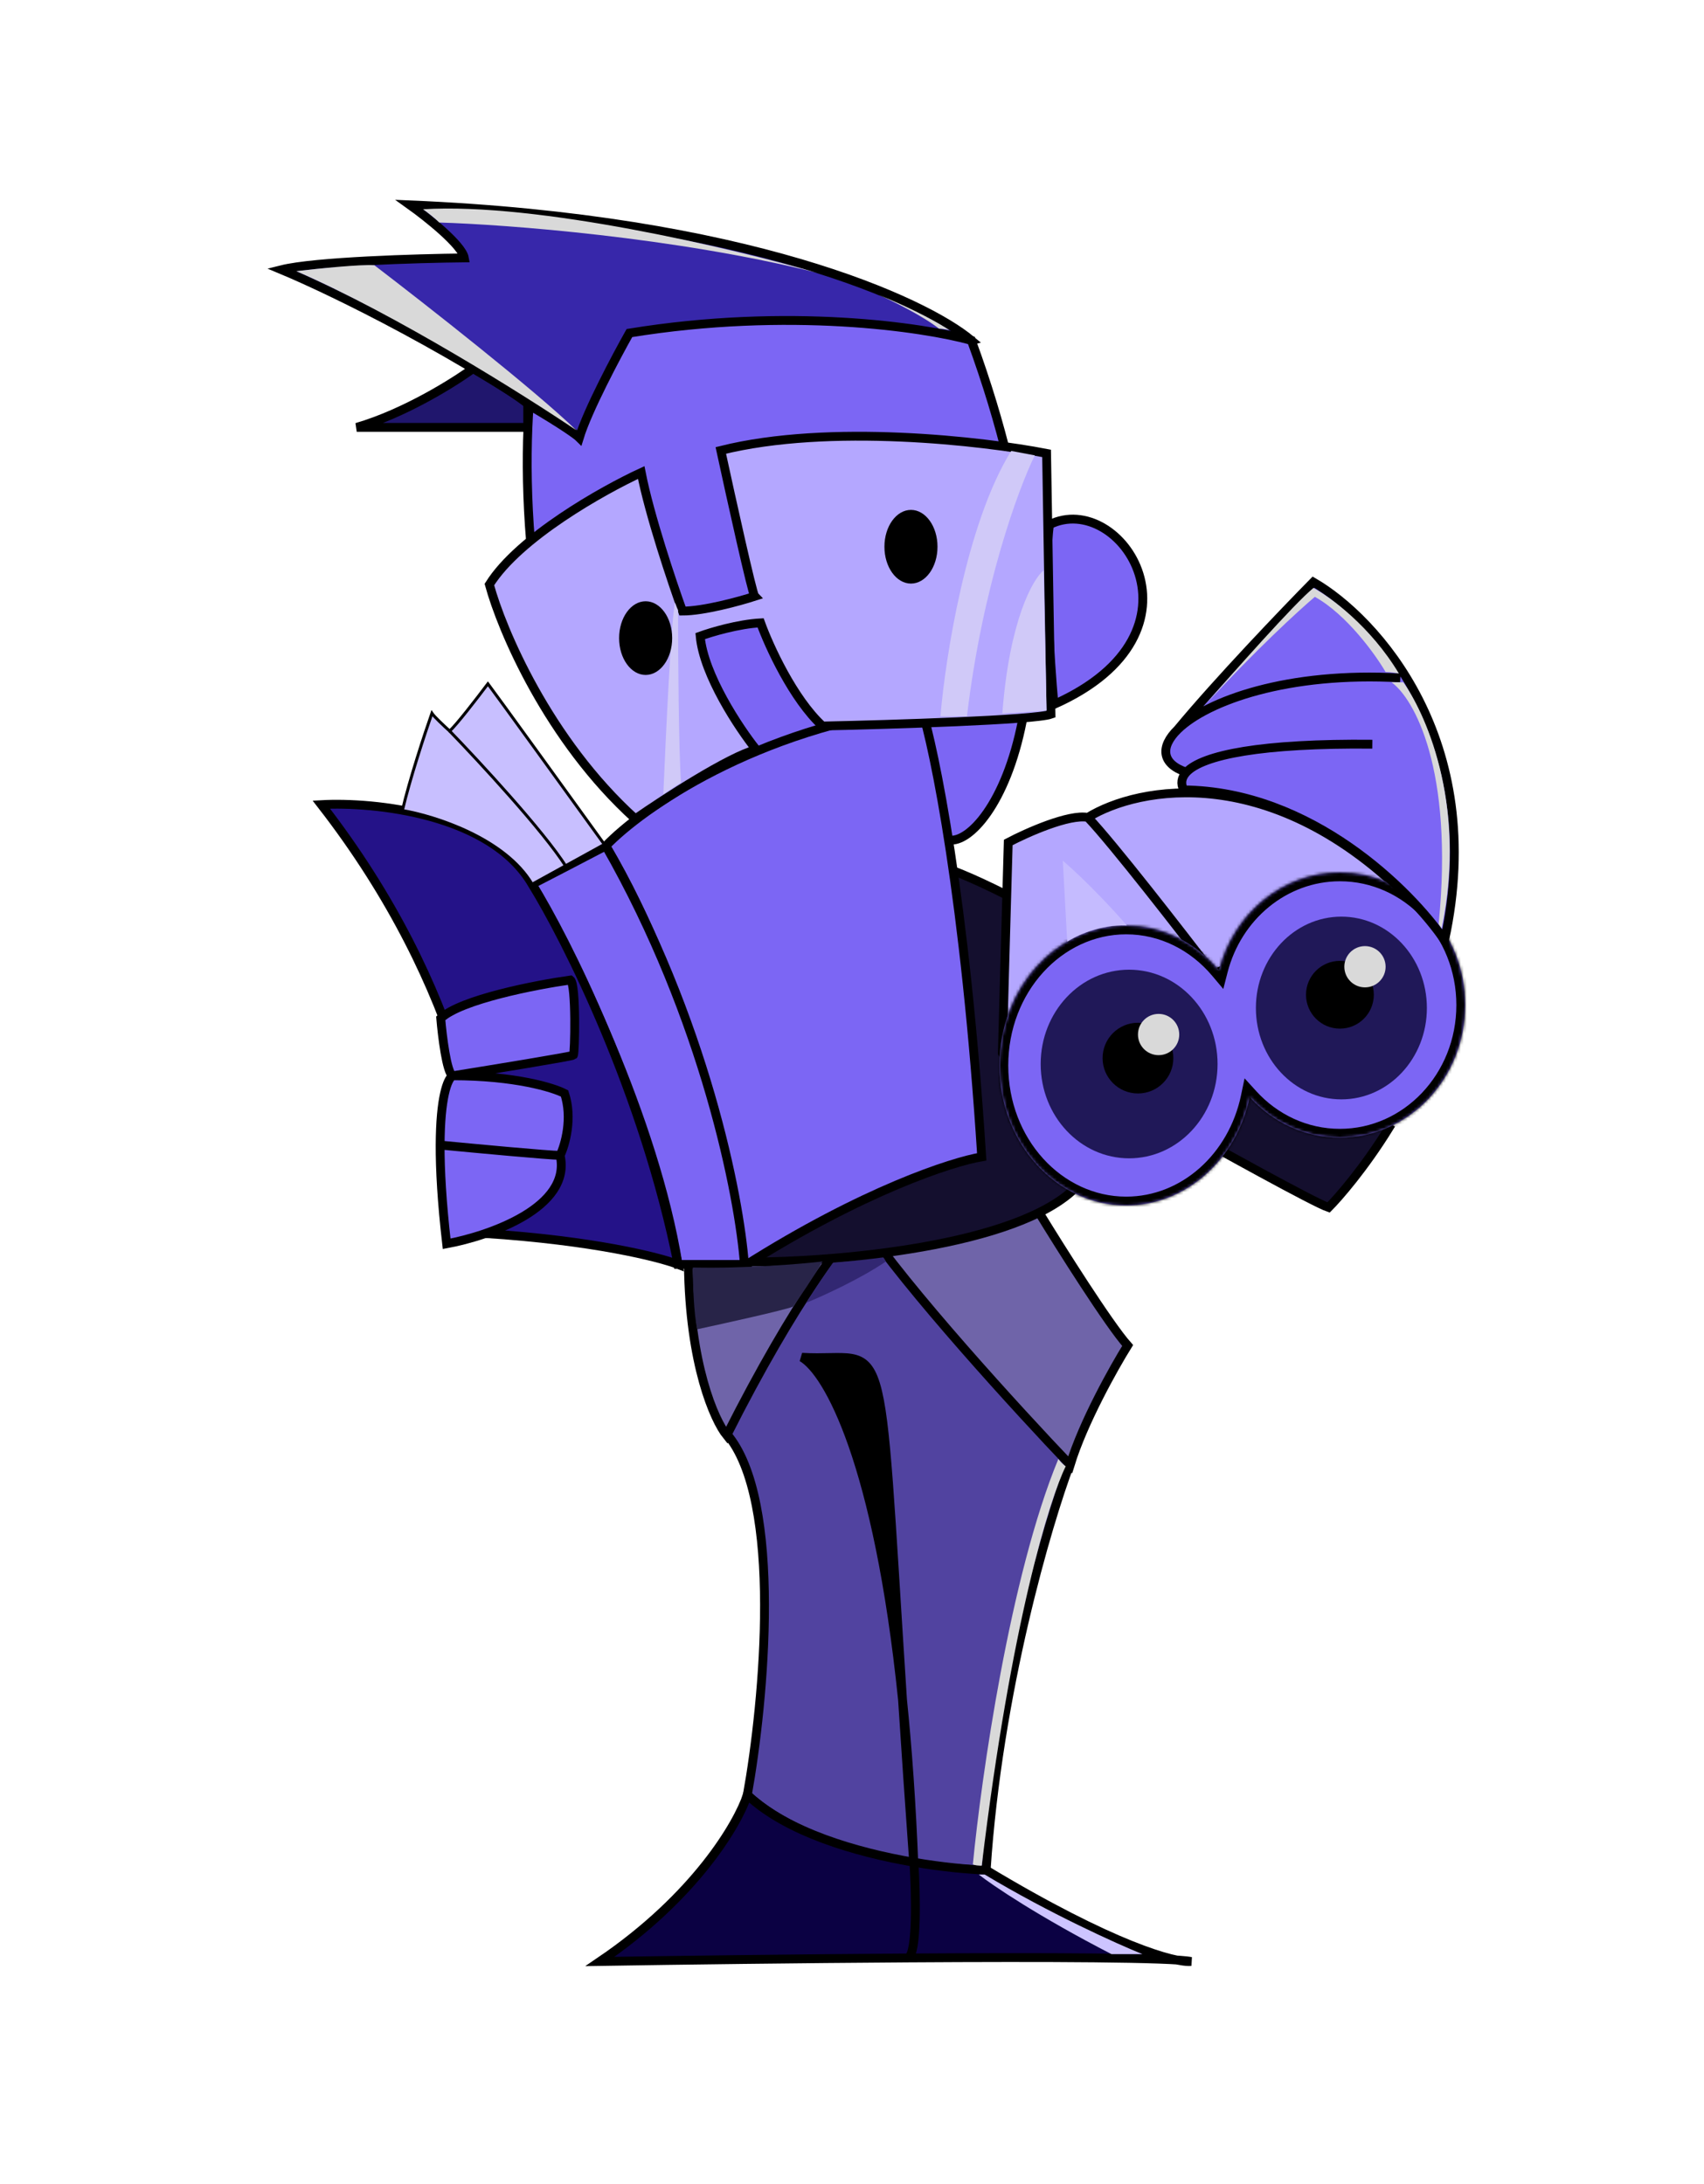 <svg width="578" height="741" viewBox="0 0 578 741" fill="none" xmlns="http://www.w3.org/2000/svg">
<rect width="578" height="741" fill="white"/>
<path d="M334.5 634.5C338.5 574.1 355.167 517.333 363 496.5C349 474.5 313.833 428 298 407.5C284 411.9 257.833 462 246.5 486.5C265.7 508.9 259.167 577.5 253.5 609C274.7 628.6 316.333 634.167 334.5 634.5Z" fill="#5143A0" stroke="black" stroke-width="3"/>
<path d="M272 460.5C301.802 462.279 297.573 444.669 306.133 576.637C307.841 593.229 309.18 611.946 310 633C308.454 611.693 307.195 593.013 306.133 576.637C297.845 496.137 280.844 465.613 272 460.5Z" fill="black" stroke="black" stroke-width="3"/>
<path d="M352.5 411.5C359.833 423.5 376.1 449.3 382.5 456.5C377.833 464 367.4 482.6 363 497C345.667 478.833 307.3 436.9 292.5 414.5C287 419.167 270.1 440.2 246.5 487C242.333 481.833 233.9 463 233.5 429C250.167 424.833 285.3 416.1 292.5 414.5L352.5 411.5Z" fill="#6F64A9"/>
<path d="M292.5 414.5C307.3 436.9 345.667 478.833 363 497C367.4 482.6 377.833 464 382.5 456.5C376.1 449.3 359.833 423.5 352.5 411.5L292.5 414.5ZM292.5 414.5C287 419.167 270.1 440.2 246.5 487C242.333 481.833 233.9 463 233.5 429C250.167 424.833 285.3 416.1 292.5 414.5Z" stroke="black" stroke-width="3"/>
<path d="M273.5 442C276.7 436.8 280.833 430.833 282.5 428.5C286.9 428.1 295.667 427 299.5 426.5C299.9 426.9 300.333 427.667 300.5 428C291.7 434 278.833 439.833 273.5 442Z" fill="#322772"/>
<path d="M365.148 402.678C345.148 423.078 282.814 428.178 254.148 428.178C251.648 422.178 281.148 279.678 322.648 295.178C355.848 307.578 435.481 358.678 471.148 382.678C462.748 396.278 453.981 406.344 450.648 409.678C445.848 408.078 412.648 389.678 396.648 380.678C393.048 385.878 374.148 397.511 365.148 402.678Z" fill="#140F2E" stroke="black" stroke-width="3"/>
<path d="M121 145C137.4 140.2 154.167 129.667 160.5 125C170.9 131 177.167 135.5 179 137V145H121Z" fill="#20166D" stroke="black" stroke-width="3"/>
<path d="M139 69.5C253.4 74.3 313.667 102.167 329.5 115.5L196.5 148.5C156.9 120.1 112.667 98.667 95.5 91.5C106.7 88.7 141.5 87.667 157.5 87.5C156.7 83.1 144.833 73.667 139 69.5Z" fill="#3727AA" stroke="black" stroke-width="3"/>
<path d="M223 282C181.4 259.2 176.667 176.167 179.5 137.5C191.1 144.3 195.667 147.667 196.5 148.5C199.3 139.3 209 121 213.5 113C267.5 104.2 313.333 111 329.5 115.5C372 232 335.5 287 322 285L223 282Z" fill="#7C66F4" stroke="black" stroke-width="3"/>
<path d="M312.5 240C256.1 247.2 217.667 274.333 205.5 287C234.7 336.2 249 402.5 252.5 429.5C292.9 403.9 323 394.167 333 392.5C327.4 304.9 317 254.333 312.5 240Z" fill="#7C66F4" stroke="black" stroke-width="3"/>
<path d="M356 178C380 166 412.5 214.5 357.5 239C356.167 224.167 354 191.2 356 178Z" fill="#7C66F4" stroke="black" stroke-width="3"/>
<path d="M166 198.328C176 182.328 204.5 166.328 217.5 160.328C220.3 174.728 228 197.661 231.5 207.328C238.7 207.328 250.833 203.995 256 202.328C255.2 201.528 248 168.995 244.5 152.828C281.3 143.628 333.5 149.661 355 153.828C355.4 179.428 356.167 223.495 356.5 242.328C350.9 244.328 302.5 245.828 279 246.328C269 237.128 260.833 219.161 258 211.328C250.4 211.728 241.167 214.495 237.5 215.828C238.7 229.028 250.667 246.995 256.5 254.328C247.3 256.728 225.333 270.995 215.5 277.828C185.9 251.028 170.167 213.661 166 198.328Z" fill="#B4A7FF" stroke="black" stroke-width="3"/>
<path d="M180.5 300C182.9 298.8 198.167 290.833 205.5 287C239.1 345.8 250.833 406.167 252.5 429H230C222 379.4 193.667 322.333 180.5 300Z" fill="#7C66F4" stroke="black" stroke-width="3"/>
<path d="M164.5 418.5C201.3 420.9 223.5 426.5 230 429C218.4 371 192.167 318.833 180.5 300C166.5 276 127 272 109 273C157.8 335.8 166.333 396.167 164.5 418.5Z" fill="#241288" stroke="black" stroke-width="3"/>
<path d="M190 392C194 409.6 166 419.333 151.5 422C149.861 407.793 149.263 396.836 149.294 388.5C149.352 372.427 151.744 366.097 153.5 365C151.5 363.8 150 351.5 149.5 345.5C156.3 339.1 181.667 334.167 193.5 332.5C195.5 334 195 357.5 194.5 358C194.1 358.4 167 362.833 153.5 365C174.7 365 187.667 369 191.5 371C194.3 379.4 191.667 388.5 190 392Z" fill="#7C66F4"/>
<path d="M190 392C194 409.6 166 419.333 151.5 422C149.861 407.793 149.263 396.836 149.294 388.5M190 392C191.667 388.5 194.3 379.4 191.5 371C187.667 369 174.7 365 153.5 365M190 392C186.4 392 161.362 389.667 149.294 388.5M153.5 365C151.744 366.097 149.352 372.427 149.294 388.5M153.5 365C167 362.833 194.1 358.4 194.5 358C195 357.5 195.5 334 193.5 332.5C181.667 334.167 156.3 339.1 149.5 345.5C150 351.5 151.5 363.8 153.5 365Z" stroke="black" stroke-width="3"/>
<path d="M165.5 232C169.1 236.8 193.333 270.333 205 286.5L180.5 300C171.3 284.4 147.333 276.833 136.5 275C138.9 264.6 144.167 248.667 146.5 242C147.3 243.2 150.833 246.5 152.5 248C154.5 246.4 162 236.667 165.5 232Z" fill="#C8BFFF" stroke="black"/>
<path d="M152.5 248C162.5 258.333 184.4 282 192 294" stroke="black"/>
<path d="M298 100C310.8 105.2 319.333 110.167 322 112C320.4 111.6 319 111.5 318.5 111.5C312.9 107.1 302.5 102 298 100Z" fill="#D9D9D9"/>
<path d="M143.5 71C182.3 68.6 248.667 84.333 277 92.5C229 80.5 171.667 76.167 149 75.5C147.4 73.9 144.667 71.833 143.5 71Z" fill="#D9D9D9"/>
<path d="M100.5 92C134.5 106.8 178 134.167 195.5 146C181.5 132.4 144 103 127 90C122.6 89.6 107.5 91.167 100.5 92Z" fill="#D9D9D9"/>
<path d="M328 243C333.2 199 345.5 165.667 351 154.5L343 153C327.8 177.4 320.667 223.167 319 243H328Z" fill="#D0C9F8"/>
<path d="M340 242C342.4 210.4 350.333 196.5 354 193.5L355 241C351.8 241.4 343.667 241.833 340 242Z" fill="#D0C9F8"/>
<path d="M230 207C229.6 206.2 229.167 205 229 204.5C227.8 208.1 225.833 249.333 225 269.5C226.6 268.3 229.667 266.333 231 265.5C230.2 254.3 230 221.833 230 207Z" fill="#D0C9F8"/>
<path d="M342 285.834C348.333 282.5 362.6 276.134 369 277.334C386 266.834 431.8 257.834 479 305.834L411.5 330.334C407.5 332.834 340 358.834 340 357.334C340 356.134 341.333 309.167 342 285.834Z" fill="#B4A7FF"/>
<path d="M369 277.334C362.6 276.134 348.333 282.5 342 285.834C341.333 309.167 340 356.134 340 357.334C340 358.834 407.5 332.834 411.5 330.334M369 277.334C377.4 286.134 400.833 316.334 411.5 330.334M369 277.334C386 266.834 431.8 257.834 479 305.834L411.5 330.334" stroke="black" stroke-width="3"/>
<mask id="path-27-inside-1_23_27" fill="white">
<path d="M454.5 296C477.972 296 497 316.147 497 341C497 365.853 477.972 386 454.5 386C442.481 386 431.629 380.716 423.898 372.224C419.497 393.292 402.41 409 382 409C358.252 409 339 387.734 339 361.5C339 335.266 358.252 314 382 314C394.437 314 405.638 319.835 413.489 329.159C418.399 310.051 434.898 296 454.5 296Z"/>
</mask>
<path d="M454.5 296C477.972 296 497 316.147 497 341C497 365.853 477.972 386 454.5 386C442.481 386 431.629 380.716 423.898 372.224C419.497 393.292 402.41 409 382 409C358.252 409 339 387.734 339 361.5C339 335.266 358.252 314 382 314C394.437 314 405.638 319.835 413.489 329.159C418.399 310.051 434.898 296 454.5 296Z" fill="#7C66F4"/>
<path d="M423.898 372.224L426.117 370.204L422.163 365.861L420.962 371.61L423.898 372.224ZM413.489 329.159L411.194 331.091L414.946 335.546L416.395 329.906L413.489 329.159ZM454.5 296V299C476.156 299 494 317.64 494 341H497H500C500 314.654 479.788 293 454.5 293V296ZM497 341H494C494 364.36 476.156 383 454.5 383V386V389C479.788 389 500 367.346 500 341H497ZM454.5 386V383C443.389 383 433.323 378.12 426.117 370.204L423.898 372.224L421.68 374.243C429.935 383.311 441.573 389 454.5 389V386ZM423.898 372.224L420.962 371.61C416.803 391.52 400.765 406 382 406V409V412C404.054 412 422.192 395.064 426.835 372.837L423.898 372.224ZM382 409V406C360.183 406 342 386.365 342 361.5H339H336C336 389.102 356.321 412 382 412V409ZM339 361.5H342C342 336.635 360.183 317 382 317V314V311C356.321 311 336 333.898 336 361.5H339ZM382 314V317C393.459 317 403.851 322.37 411.194 331.091L413.489 329.159L415.784 327.227C407.426 317.3 395.415 311 382 311V314ZM413.489 329.159L416.395 329.906C420.999 311.986 436.405 299 454.5 299V296V293C433.391 293 415.798 308.117 410.584 328.413L413.489 329.159Z" fill="black" mask="url(#path-27-inside-1_23_27)"/>
<ellipse cx="383" cy="361" rx="30" ry="32" fill="#201858"/>
<ellipse cx="455" cy="342" rx="29" ry="31" fill="#201858"/>
<circle cx="386" cy="359" r="12" fill="black"/>
<circle cx="393" cy="351" r="7" fill="#D9D9D9"/>
<circle cx="454.5" cy="337.5" r="11.5" fill="black"/>
<circle cx="463" cy="328" r="7" fill="#D9D9D9"/>
<path d="M490 319C504.8 251 466.5 209.667 445.5 197.5C435.833 207.318 413.1 231.058 399.5 247.477C393.461 253.375 393.931 259.159 402.428 262C400.716 263.838 400.431 265.863 401.5 268C444.7 268.4 478.5 302.167 490 319Z" fill="#7C66F4"/>
<path d="M465.5 252.5C428.136 252.119 407.925 256.098 402.428 262M402.428 262C400.716 263.838 400.431 265.863 401.5 268C444.7 268.4 478.5 302.167 490 319C504.8 251 466.5 209.667 445.5 197.5C435.833 207.318 413.1 231.058 399.5 247.477M402.428 262C393.931 259.159 393.461 253.375 399.5 247.477M475 230C436.799 227.826 409.401 237.806 399.5 247.477" stroke="black" stroke-width="3"/>
<path d="M236.5 451C235.3 445.684 235 434.815 235 430.044C252.6 430.453 271.667 428.852 279 428C276.2 432.907 271.167 440.267 269 443.333C265.8 444.56 246 448.956 236.5 451Z" fill="#282448"/>
<path d="M203.5 665.5C235.9 643.5 250.333 618.667 253.5 609C266.913 621.609 290.372 628.475 310 631.831C319.638 633.479 328.353 634.28 334.5 634.5C369.235 655.406 389.704 663.058 399.078 664.994C401.398 665.14 403.07 665.308 404 665.5C402.988 665.598 401.362 665.466 399.078 664.994C385.232 664.124 348.289 664.047 308 664.303C270.851 664.54 230.858 665.059 203.5 665.5Z" fill="#0B0143"/>
<path d="M310 631.831C319.638 633.479 328.352 634.28 334.5 634.5C377.7 660.5 398.833 666 404 665.5C397.519 664.159 355.04 664.004 308 664.303M310 631.831C290.372 628.475 266.913 621.609 253.5 609C250.333 618.667 235.9 643.5 203.5 665.5C230.858 665.059 270.851 664.54 308 664.303M310 631.831C310.667 642.09 311.2 662.946 308 664.303" stroke="black" stroke-width="3"/>
<path d="M332 636H334C356 649.2 378.833 659.5 387.5 663H377C352.2 650.2 336.667 639.667 332 636Z" fill="#CDC4FF"/>
<path d="M330 632.5C330.4 632.9 332.167 633 333 633C343 550.2 356.167 508.167 361.5 497.5C360.3 496.7 359.333 495.5 359 495C342.6 534.6 332.833 603.167 330 632.5Z" fill="#D9D9D9"/>
<path d="M445.5 199.5C439.1 204.7 418.167 228.333 408.5 239.5C425.7 220.7 440.667 207 446 202.5C456.8 208.5 466.5 222 470 228C471.6 228 473.667 228.333 474.5 228.5C464.9 212.5 451.167 202.5 445.5 199.5Z" fill="#D9D9D9"/>
<path d="M472 231.5H476C482.5 240.5 498 271.5 489 315L488 313.5C493.2 260.7 479.5 236.833 472 231.5Z" fill="#D9D9D9"/>
<path d="M362 319.5L360.5 292C369.3 299.6 378.661 309.833 382.241 314C385.827 314.167 390.8 314.4 382 314C373.2 313.6 365 317.5 362 319.5Z" fill="#C5BBFF"/>
<ellipse cx="309" cy="185.5" rx="9" ry="12.5" fill="black"/>
<ellipse cx="219" cy="216.5" rx="9" ry="12.5" fill="black"/>
</svg>
